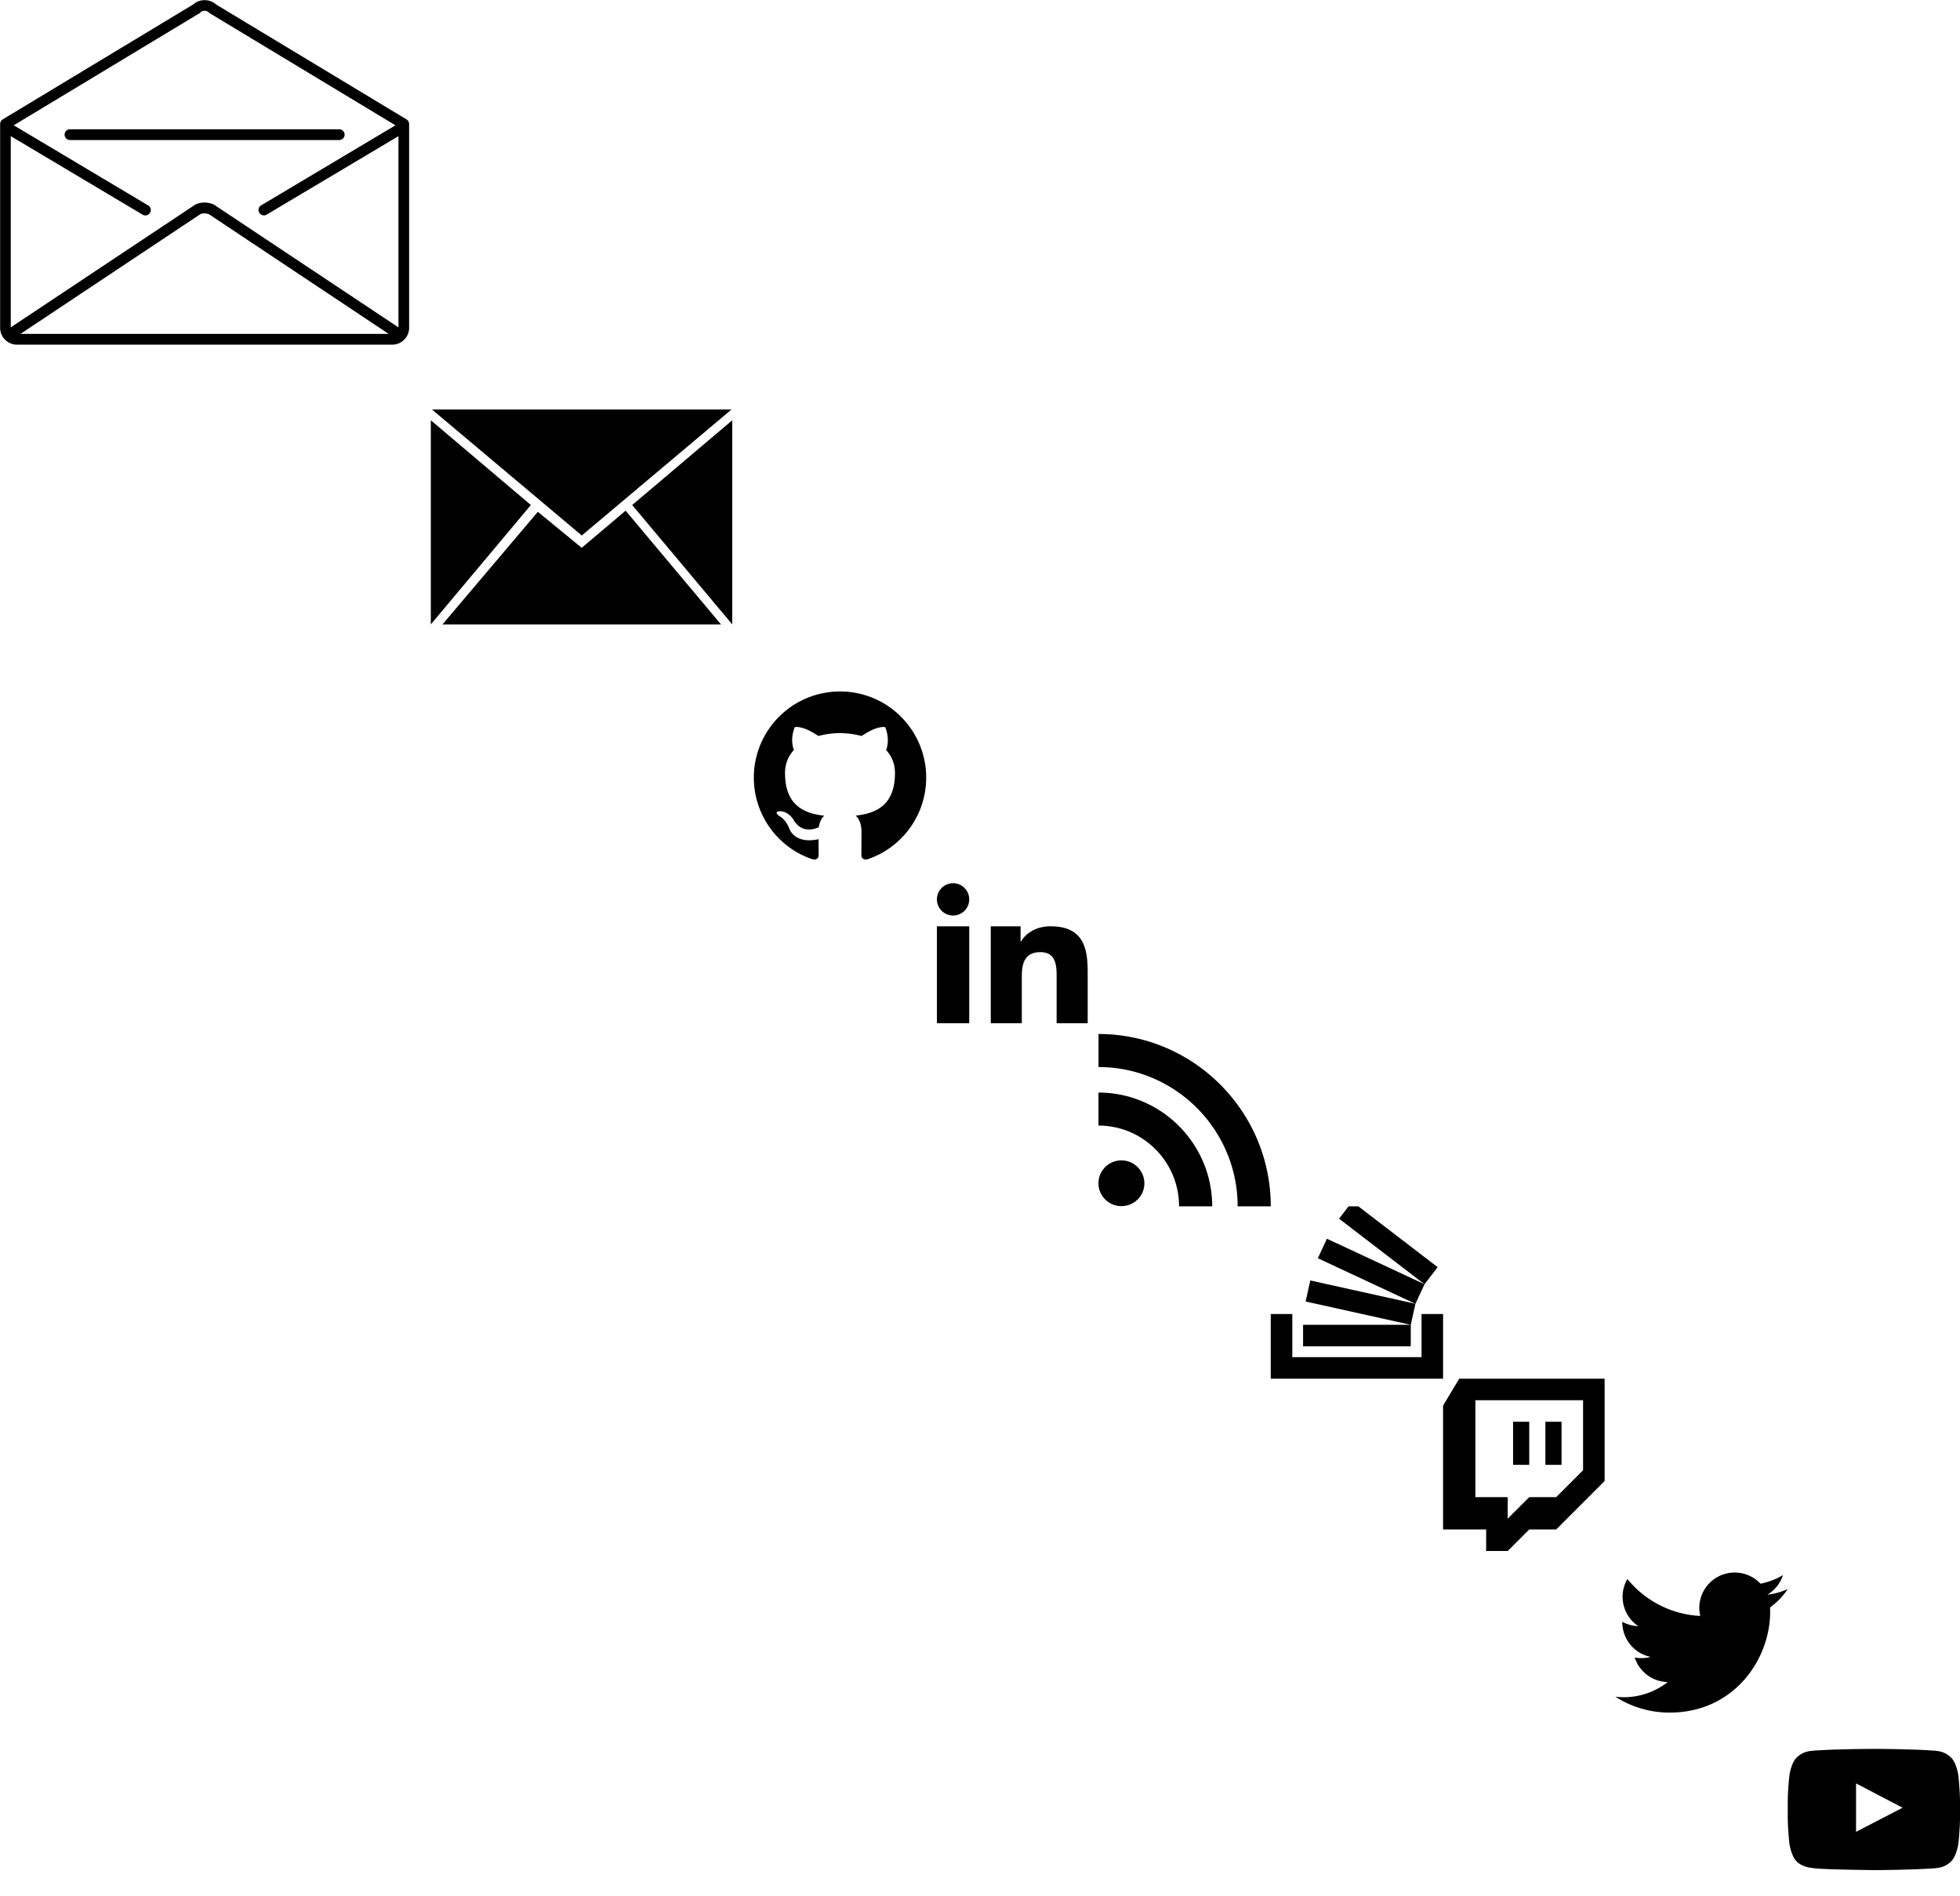 <?xml version="1.0" encoding="utf-8"?><!DOCTYPE svg PUBLIC "-//W3C//DTD SVG 1.1//EN" "http://www.w3.org/Graphics/SVG/1.1/DTD/svg11.dtd"><svg width="182" height="176" viewBox="0 0 182 176" xmlns="http://www.w3.org/2000/svg" xmlns:xlink="http://www.w3.org/1999/xlink"><view id="envelope" viewBox="0 0 38 32"/><svg width="38" height="32" viewBox="0 0 38 32"><path d="M20.06.413c-.58-.533-1.54-.533-2.12 0L.254 11.083a.5.5 0 0 0-.242.43v18.92C.01 31.298.718 32 1.586 32h34.83c.868 0 1.574-.703 1.574-1.566V11.512a.5.5 0 0 0-.243-.428L20.06.414zm-1.556.827a.527.527 0 0 0 .095-.074.566.566 0 0 1 .8 0c.03.028.06.053.095.074l17.227 10.394-12.478 7.436a.5.5 0 0 0 .51.86L37 12.64v17.757L20.065 19.13c-.538-.428-1.594-.428-2.096-.024L1 30.392V12.64l12.244 7.29a.5.5 0 0 0 .512-.86l-12.48-7.436L18.505 1.24zM36.09 31H1.902l16.656-11.086c.173-.138.712-.137.92.025L36.09 31zM6.5 13h25a.5.5 0 0 0 0-1h-25a.5.5 0 0 0 0 1z"/></svg><view id="envelope2" viewBox="38 32 32 32"/><svg width="32" height="32" viewBox="0 0 32 32" x="38" y="32"><path d="M16.015 18.86l-4.072-3.342L3.08 25.98h25.877l-8.863-10.566-4.08 3.447zm13.91-12.84H2.112l13.91 11.697L29.925 6.02zm-9.22 8.867l9.29 11.084V7.02l-9.29 7.867zM2.005 7.02v18.95l9.29-11.083-9.29-7.868z"/></svg><view id="github" viewBox="70 64 16 16"/><svg width="16" height="16" viewBox="0 0 16 16" x="70" y="64"><path d="M8 .198a8 8 0 0 0-2.53 15.59c.4.075.548-.173.548-.384 0-.19-.008-.82-.01-1.49-2.227.485-2.696-.943-2.696-.943-.364-.924-.888-1.17-.888-1.17-.726-.497.055-.486.055-.486.802.056 1.225.824 1.225.824.714 1.223 1.872.87 2.328.665.072-.517.28-.87.508-1.07-1.776-.202-3.644-.888-3.644-3.954A3.1 3.1 0 0 1 3.72 5.63c-.083-.202-.357-1.015.077-2.117 0 0 .672-.215 2.2.82A7.672 7.672 0 0 1 8 4.065c.68.004 1.365.093 2.004.27 1.527-1.035 2.198-.82 2.198-.82.435 1.102.162 1.916.08 2.117a3.09 3.09 0 0 1 .822 2.147c0 3.072-1.872 3.748-3.653 3.946.288.248.544.735.544 1.48 0 1.07-.01 1.933-.01 2.196 0 .213.145.462.55.384A8 8 0 0 0 8 .196z"/></svg><view id="linkedin2" viewBox="86 80 16 16"/><svg width="16" height="16" viewBox="0 0 16 16" x="86" y="80"><path d="M6 6h2.767v1.418h.04C9.192 6.728 10.134 6 11.54 6 14.46 6 15 7.818 15 10.183V15h-2.885v-4.27c0-1.018-.02-2.33-1.5-2.33-1.502 0-1.732 1.11-1.732 2.256V15H6V6zM1 6h3v9H1V6zM4 3.5a1.5 1.5 0 1 1-3 0 1.5 1.5 0 0 1 3 0z"/></svg><view id="rss" viewBox="102 96 16 16"/><svg width="16" height="16" viewBox="0 0 16 16" x="102" y="96"><path d="M2.13 11.733C.955 11.733 0 12.69 0 13.86c0 1.173.955 2.12 2.13 2.12 1.18 0 2.133-.947 2.133-2.12a2.133 2.133 0 0 0-2.133-2.127zM.002 5.436v3.067c1.997 0 3.874.78 5.288 2.196A7.45 7.45 0 0 1 7.482 16h3.08c0-5.824-4.74-10.563-10.56-10.563zM.006 0v3.068C7.128 3.068 12.924 8.87 12.924 16H16C16 7.18 8.824 0 .006 0z"/></svg><view id="stackoverflow" viewBox="118 112 16 16"/><svg width="16" height="16" viewBox="0 0 16 16" x="118" y="112"><path d="M16 10v6H0v-6h2v4h12v-4zM3 11h10v2H3zm.237-2.165l.433-1.953 9.763 2.164L13 11zM4.37 4.82l.845-1.812 9.063 4.226-.845 1.813zm11.126.828l-1.218 1.587-7.934-6.088L7.224 0h.91z"/></svg><view id="twitch" viewBox="134 128 16 16"/><svg width="16" height="16" viewBox="0 0 16 16" x="134" y="128"><path d="M1.5 0L0 2.5V14h4v2h2l2-2h2.5L15 9.5V0H1.5zM13 8.5L10.5 11H8l-2 2v-2H3V2h10v6.5z"/><path d="M9.5 4H11v4H9.5V4zM6.5 4H8v4H6.5V4z"/></svg><view id="twitter" viewBox="150 144 16 16"/><svg width="16" height="16" viewBox="0 0 16 16" x="150" y="144"><path d="M16 3.538a6.46 6.46 0 0 1-1.884.516 3.3 3.3 0 0 0 1.444-1.816 6.607 6.607 0 0 1-2.084.797A3.28 3.28 0 0 0 11.08 2 3.28 3.28 0 0 0 7.88 6.03a9.32 9.32 0 0 1-6.766-3.432 3.284 3.284 0 0 0 1.015 4.38A3.3 3.3 0 0 1 .644 6.57v.04c0 1.592 1.13 2.92 2.634 3.22a3.29 3.29 0 0 1-1.485.057 3.293 3.293 0 0 0 3.066 2.28 6.586 6.586 0 0 1-4.862 1.36 9.286 9.286 0 0 0 5.034 1.475c6.037 0 9.34-5.003 9.34-9.34 0-.145-.002-.285-.008-.426A6.59 6.59 0 0 0 16 3.54z"/></svg><view id="youtube" viewBox="166 160 16 16"/><svg width="16" height="16" viewBox="0 0 16 16" x="166" y="160"><path d="M15.84 4.8s-.155-1.103-.636-1.587c-.61-.637-1.29-.64-1.603-.678-2.236-.163-5.596-.163-5.596-.163h-.006s-3.36 0-5.597.163c-.312.038-.993.04-1.602.678C.318 3.697.164 4.8.164 4.8s-.16 1.294-.16 2.59v1.214c0 1.294.16 2.59.16 2.59s.156 1.104.634 1.59c.61.636 1.41.615 1.766.683 1.28.122 5.44.16 5.44.16s3.364-.007 5.6-.167c.314-.037.995-.04 1.604-.678.48-.484.637-1.588.637-1.588s.16-1.294.16-2.59V7.39C16 6.096 15.84 4.8 15.84 4.8zm-9.493 5.275V5.578l4.322 2.256-4.323 2.24z"/></svg></svg>